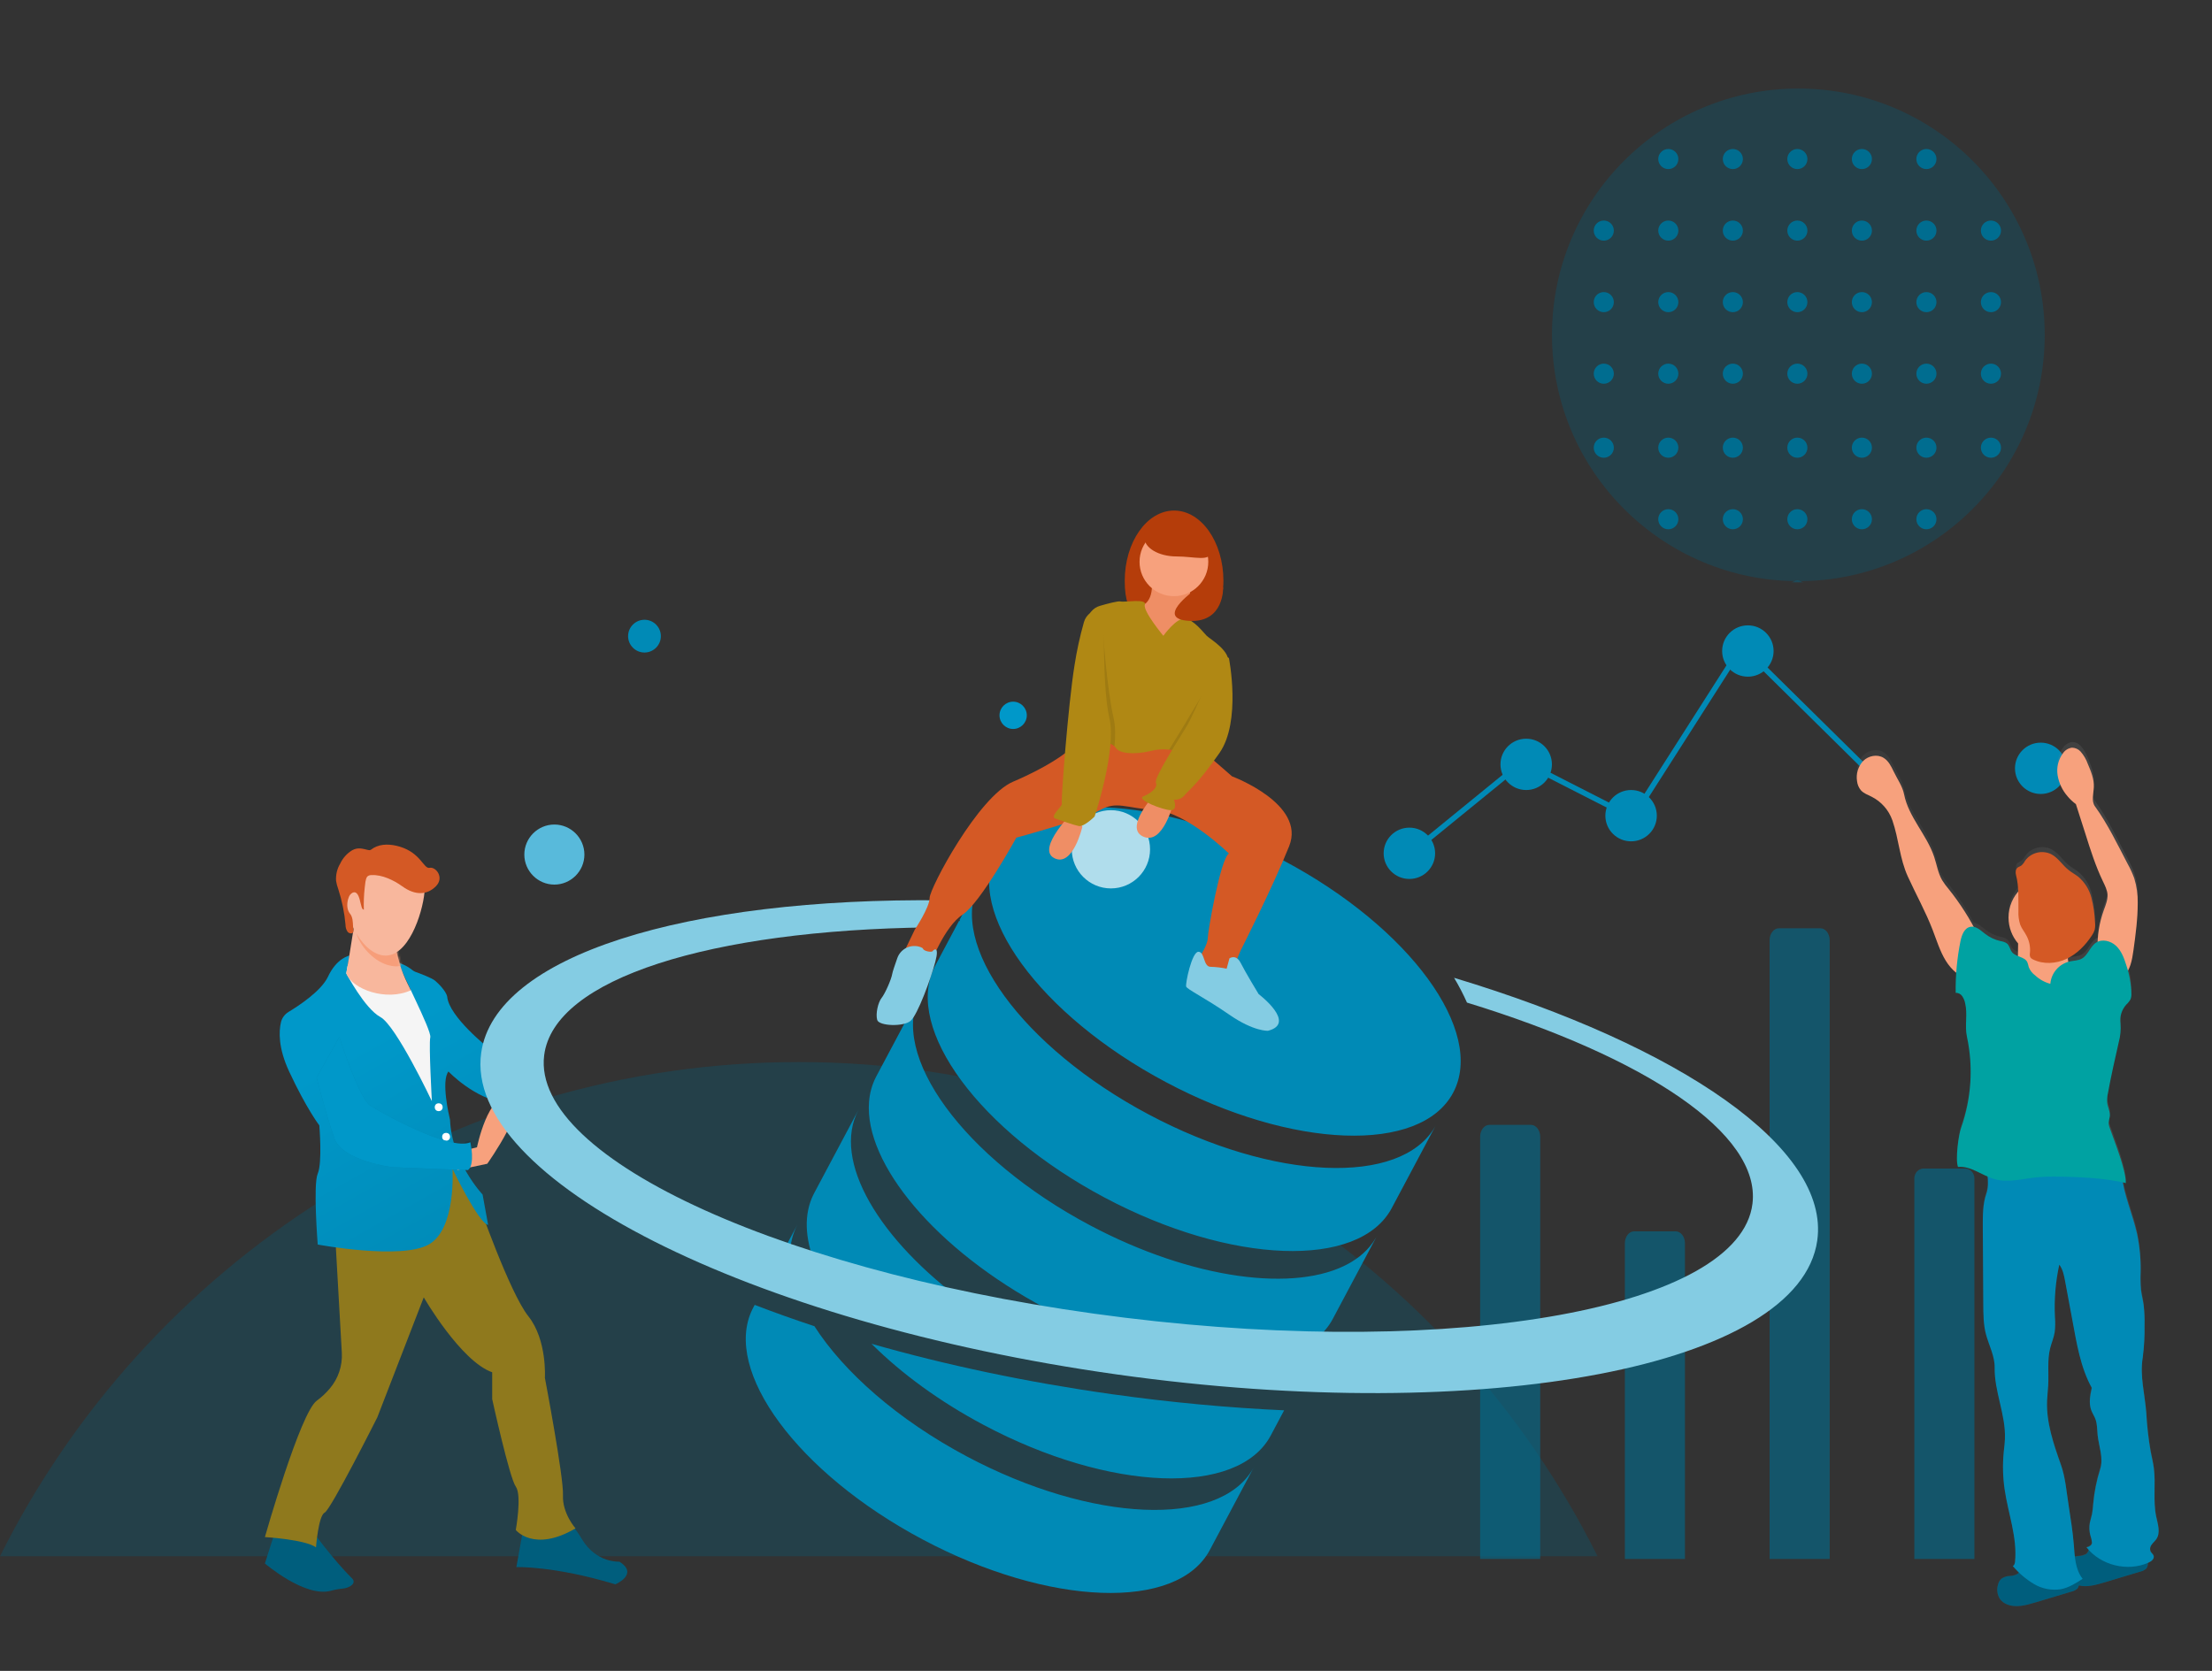 <?xml version="1.0" encoding="UTF-8"?>
<svg width="810px" height="612px" viewBox="0 0 810 612" version="1.1" xmlns="http://www.w3.org/2000/svg" xmlns:xlink="http://www.w3.org/1999/xlink">
    <rect x="0" y="0" width="810" height="612" fill="#333333" stroke="none"/>
    <!-- Generator: Sketch 64 (93537) - https://sketch.com -->
    <title>illustration-editor</title>
    <desc>Created with Sketch.</desc>
    <defs>
        <circle id="path-1" cx="90.527" cy="90.648" r="90.217"></circle>
        <linearGradient x1="99.983%" y1="50%" x2="0.019%" y2="50%" id="linearGradient-3">
            <stop stop-color="#808080" stop-opacity="0.25" offset="0%"></stop>
            <stop stop-color="#808080" stop-opacity="0.12" offset="54%"></stop>
            <stop stop-color="#808080" stop-opacity="0.1" offset="100%"></stop>
        </linearGradient>
        <linearGradient x1="37.907%" y1="28.887%" x2="68.063%" y2="100%" id="linearGradient-4">
            <stop stop-color="#0098C9" offset="0%"></stop>
            <stop stop-color="#008BB8" offset="100%"></stop>
        </linearGradient>
        <path d="M0.498,0.125 C0.645,7.138 0.714,12.849 0.706,17.257 C3.971,22.72 17.049,24.835 25.06,19.259 C22.575,15.86 20.254,12.926 17.504,6.344 C15.572,1.723 11.831,6.608 0.498,0.125 Z" id="path-5"></path>
    </defs>
    <g id="illustration-editor" stroke="none" stroke-width="1" fill="none" fill-rule="evenodd">
        <g transform="translate(0, 32)">
            <path d="M292.5,357 C420.561,357 531.415,430.693 585,538 L0,538 C53.585,430.693 164.439,357 292.5,357 Z" id="Combined-Shape" fill="#005E7D" fill-rule="nonzero" opacity="0.3"></path>
            <g id="data-bubble" transform="translate(568, 0)">
                <g id="Oval" opacity="0.3" fill="#005E7D" fill-rule="nonzero">
                    <circle id="path-1" cx="90.527" cy="90.648" r="90.217"></circle>
                </g>
                <g id="Combined-Shape-Clipped">
                    <mask id="mask-2" fill="white">
                        <use xlink:href="#path-1"></use>
                    </mask>
                    <g id="path-1"></g>
                    <path d="M184.677,206.905 C186.711,206.905 188.359,208.554 188.359,210.588 C188.359,212.621 186.711,214.27 184.677,214.27 C182.643,214.27 180.995,212.621 180.995,210.588 C180.995,208.554 182.643,206.905 184.677,206.905 Z M208.305,206.905 C210.338,206.905 211.987,208.554 211.987,210.588 C211.987,212.621 210.338,214.27 208.305,214.27 C206.271,214.27 204.622,212.621 204.622,210.588 C204.622,208.554 206.271,206.905 208.305,206.905 Z M113.794,206.905 C115.827,206.905 117.476,208.554 117.476,210.588 C117.476,212.621 115.827,214.27 113.794,214.27 C111.76,214.27 110.111,212.621 110.111,210.588 C110.111,208.554 111.76,206.905 113.794,206.905 Z M137.422,206.905 C139.455,206.905 141.104,208.554 141.104,210.588 C141.104,212.621 139.455,214.27 137.422,214.27 C135.388,214.27 133.739,212.621 133.739,210.588 C133.739,208.554 135.388,206.905 137.422,206.905 Z M161.049,206.905 C163.083,206.905 164.732,208.554 164.732,210.588 C164.732,212.621 163.083,214.27 161.049,214.27 C159.016,214.27 157.367,212.621 157.367,210.588 C157.367,208.554 159.016,206.905 161.049,206.905 Z M66.538,206.905 C68.572,206.905 70.221,208.554 70.221,210.588 C70.221,212.621 68.572,214.27 66.538,214.27 C64.505,214.27 62.856,212.621 62.856,210.588 C62.856,208.554 64.505,206.905 66.538,206.905 Z M90.166,206.905 C92.2,206.905 93.848,208.554 93.848,210.588 C93.848,212.621 92.2,214.27 90.166,214.27 C88.132,214.27 86.484,212.621 86.484,210.588 C86.484,208.554 88.132,206.905 90.166,206.905 Z M19.283,206.905 C21.317,206.905 22.965,208.554 22.965,210.588 C22.965,212.621 21.317,214.27 19.283,214.27 C17.249,214.27 15.601,212.621 15.601,210.588 C15.601,208.554 17.249,206.905 19.283,206.905 Z M42.911,206.905 C44.944,206.905 46.593,208.554 46.593,210.588 C46.593,212.621 44.944,214.27 42.911,214.27 C40.877,214.27 39.228,212.621 39.228,210.588 C39.228,208.554 40.877,206.905 42.911,206.905 Z M90.166,180.701 C92.2,180.701 93.848,182.349 93.848,184.383 C93.848,186.417 92.2,188.065 90.166,188.065 C88.132,188.065 86.484,186.417 86.484,184.383 C86.484,182.349 88.132,180.701 90.166,180.701 Z M19.283,180.701 C21.317,180.701 22.965,182.349 22.965,184.383 C22.965,186.417 21.317,188.065 19.283,188.065 C17.249,188.065 15.601,186.417 15.601,184.383 C15.601,182.349 17.249,180.701 19.283,180.701 Z M42.911,180.701 C44.944,180.701 46.593,182.349 46.593,184.383 C46.593,186.417 44.944,188.065 42.911,188.065 C40.877,188.065 39.228,186.417 39.228,184.383 C39.228,182.349 40.877,180.701 42.911,180.701 Z M184.677,180.701 C186.711,180.701 188.359,182.349 188.359,184.383 C188.359,186.417 186.711,188.065 184.677,188.065 C182.643,188.065 180.995,186.417 180.995,184.383 C180.995,182.349 182.643,180.701 184.677,180.701 Z M208.305,180.701 C210.338,180.701 211.987,182.349 211.987,184.383 C211.987,186.417 210.338,188.065 208.305,188.065 C206.271,188.065 204.622,186.417 204.622,184.383 C204.622,182.349 206.271,180.701 208.305,180.701 Z M113.794,180.701 C115.827,180.701 117.476,182.349 117.476,184.383 C117.476,186.417 115.827,188.065 113.794,188.065 C111.76,188.065 110.111,186.417 110.111,184.383 C110.111,182.349 111.76,180.701 113.794,180.701 Z M137.422,180.701 C139.455,180.701 141.104,182.349 141.104,184.383 C141.104,186.417 139.455,188.065 137.422,188.065 C135.388,188.065 133.739,186.417 133.739,184.383 C133.739,182.349 135.388,180.701 137.422,180.701 Z M161.049,180.701 C163.083,180.701 164.732,182.349 164.732,184.383 C164.732,186.417 163.083,188.065 161.049,188.065 C159.016,188.065 157.367,186.417 157.367,184.383 C157.367,182.349 159.016,180.701 161.049,180.701 Z M66.538,180.701 C68.572,180.701 70.221,182.349 70.221,184.383 C70.221,186.417 68.572,188.065 66.538,188.065 C64.505,188.065 62.856,186.417 62.856,184.383 C62.856,182.349 64.505,180.701 66.538,180.701 Z M184.677,154.496 C186.711,154.496 188.359,156.145 188.359,158.178 C188.359,160.212 186.711,161.861 184.677,161.861 C182.643,161.861 180.995,160.212 180.995,158.178 C180.995,156.145 182.643,154.496 184.677,154.496 Z M19.283,154.496 C21.317,154.496 22.965,156.145 22.965,158.178 C22.965,160.212 21.317,161.861 19.283,161.861 C17.249,161.861 15.601,160.212 15.601,158.178 C15.601,156.145 17.249,154.496 19.283,154.496 Z M42.911,154.496 C44.944,154.496 46.593,156.145 46.593,158.178 C46.593,160.212 44.944,161.861 42.911,161.861 C40.877,161.861 39.228,160.212 39.228,158.178 C39.228,156.145 40.877,154.496 42.911,154.496 Z M137.422,154.496 C139.455,154.496 141.104,156.145 141.104,158.178 C141.104,160.212 139.455,161.861 137.422,161.861 C135.388,161.861 133.739,160.212 133.739,158.178 C133.739,156.145 135.388,154.496 137.422,154.496 Z M161.049,154.496 C163.083,154.496 164.732,156.145 164.732,158.178 C164.732,160.212 163.083,161.861 161.049,161.861 C159.016,161.861 157.367,160.212 157.367,158.178 C157.367,156.145 159.016,154.496 161.049,154.496 Z M113.794,154.496 C115.827,154.496 117.476,156.145 117.476,158.178 C117.476,160.212 115.827,161.861 113.794,161.861 C111.76,161.861 110.111,160.212 110.111,158.178 C110.111,156.145 111.76,154.496 113.794,154.496 Z M66.538,154.496 C68.572,154.496 70.221,156.145 70.221,158.178 C70.221,160.212 68.572,161.861 66.538,161.861 C64.505,161.861 62.856,160.212 62.856,158.178 C62.856,156.145 64.505,154.496 66.538,154.496 Z M208.305,154.496 C210.338,154.496 211.987,156.145 211.987,158.178 C211.987,160.212 210.338,161.861 208.305,161.861 C206.271,161.861 204.622,160.212 204.622,158.178 C204.622,156.145 206.271,154.496 208.305,154.496 Z M90.166,154.496 C92.2,154.496 93.848,156.145 93.848,158.178 C93.848,160.212 92.2,161.861 90.166,161.861 C88.132,161.861 86.484,160.212 86.484,158.178 C86.484,156.145 88.132,154.496 90.166,154.496 Z M184.677,128.291 C186.711,128.291 188.359,129.94 188.359,131.973 C188.359,134.007 186.711,135.656 184.677,135.656 C182.643,135.656 180.995,134.007 180.995,131.973 C180.995,129.94 182.643,128.291 184.677,128.291 Z M208.305,128.291 C210.338,128.291 211.987,129.94 211.987,131.973 C211.987,134.007 210.338,135.656 208.305,135.656 C206.271,135.656 204.622,134.007 204.622,131.973 C204.622,129.94 206.271,128.291 208.305,128.291 Z M113.794,128.291 C115.827,128.291 117.476,129.94 117.476,131.973 C117.476,134.007 115.827,135.656 113.794,135.656 C111.76,135.656 110.111,134.007 110.111,131.973 C110.111,129.94 111.76,128.291 113.794,128.291 Z M137.422,128.291 C139.455,128.291 141.104,129.94 141.104,131.973 C141.104,134.007 139.455,135.656 137.422,135.656 C135.388,135.656 133.739,134.007 133.739,131.973 C133.739,129.94 135.388,128.291 137.422,128.291 Z M161.049,128.291 C163.083,128.291 164.732,129.94 164.732,131.973 C164.732,134.007 163.083,135.656 161.049,135.656 C159.016,135.656 157.367,134.007 157.367,131.973 C157.367,129.94 159.016,128.291 161.049,128.291 Z M66.538,128.291 C68.572,128.291 70.221,129.94 70.221,131.973 C70.221,134.007 68.572,135.656 66.538,135.656 C64.505,135.656 62.856,134.007 62.856,131.973 C62.856,129.94 64.505,128.291 66.538,128.291 Z M90.166,128.291 C92.2,128.291 93.848,129.94 93.848,131.973 C93.848,134.007 92.2,135.656 90.166,135.656 C88.132,135.656 86.484,134.007 86.484,131.973 C86.484,129.94 88.132,128.291 90.166,128.291 Z M19.283,128.291 C21.317,128.291 22.965,129.94 22.965,131.973 C22.965,134.007 21.317,135.656 19.283,135.656 C17.249,135.656 15.601,134.007 15.601,131.973 C15.601,129.94 17.249,128.291 19.283,128.291 Z M42.911,128.291 C44.944,128.291 46.593,129.94 46.593,131.973 C46.593,134.007 44.944,135.656 42.911,135.656 C40.877,135.656 39.228,134.007 39.228,131.973 C39.228,129.94 40.877,128.291 42.911,128.291 Z M184.677,101.186 C186.711,101.186 188.359,102.835 188.359,104.868 C188.359,106.902 186.711,108.551 184.677,108.551 C182.643,108.551 180.995,106.902 180.995,104.868 C180.995,102.835 182.643,101.186 184.677,101.186 Z M208.305,101.186 C210.338,101.186 211.987,102.835 211.987,104.868 C211.987,106.902 210.338,108.551 208.305,108.551 C206.271,108.551 204.622,106.902 204.622,104.868 C204.622,102.835 206.271,101.186 208.305,101.186 Z M113.794,101.186 C115.827,101.186 117.476,102.835 117.476,104.868 C117.476,106.902 115.827,108.551 113.794,108.551 C111.76,108.551 110.111,106.902 110.111,104.868 C110.111,102.835 111.76,101.186 113.794,101.186 Z M137.422,101.186 C139.455,101.186 141.104,102.835 141.104,104.868 C141.104,106.902 139.455,108.551 137.422,108.551 C135.388,108.551 133.739,106.902 133.739,104.868 C133.739,102.835 135.388,101.186 137.422,101.186 Z M161.049,101.186 C163.083,101.186 164.732,102.835 164.732,104.868 C164.732,106.902 163.083,108.551 161.049,108.551 C159.016,108.551 157.367,106.902 157.367,104.868 C157.367,102.835 159.016,101.186 161.049,101.186 Z M66.538,101.186 C68.572,101.186 70.221,102.835 70.221,104.868 C70.221,106.902 68.572,108.551 66.538,108.551 C64.505,108.551 62.856,106.902 62.856,104.868 C62.856,102.835 64.505,101.186 66.538,101.186 Z M90.166,101.186 C92.2,101.186 93.848,102.835 93.848,104.868 C93.848,106.902 92.2,108.551 90.166,108.551 C88.132,108.551 86.484,106.902 86.484,104.868 C86.484,102.835 88.132,101.186 90.166,101.186 Z M19.283,101.186 C21.317,101.186 22.965,102.835 22.965,104.868 C22.965,106.902 21.317,108.551 19.283,108.551 C17.249,108.551 15.601,106.902 15.601,104.868 C15.601,102.835 17.249,101.186 19.283,101.186 Z M42.911,101.186 C44.944,101.186 46.593,102.835 46.593,104.868 C46.593,106.902 44.944,108.551 42.911,108.551 C40.877,108.551 39.228,106.902 39.228,104.868 C39.228,102.835 40.877,101.186 42.911,101.186 Z M184.677,74.981 C186.711,74.981 188.359,76.63 188.359,78.664 C188.359,80.697 186.711,82.346 184.677,82.346 C182.643,82.346 180.995,80.697 180.995,78.664 C180.995,76.63 182.643,74.981 184.677,74.981 Z M208.305,74.981 C210.338,74.981 211.987,76.63 211.987,78.664 C211.987,80.697 210.338,82.346 208.305,82.346 C206.271,82.346 204.622,80.697 204.622,78.664 C204.622,76.63 206.271,74.981 208.305,74.981 Z M113.794,74.981 C115.827,74.981 117.476,76.63 117.476,78.664 C117.476,80.697 115.827,82.346 113.794,82.346 C111.76,82.346 110.111,80.697 110.111,78.664 C110.111,76.63 111.76,74.981 113.794,74.981 Z M137.422,74.981 C139.455,74.981 141.104,76.63 141.104,78.664 C141.104,80.697 139.455,82.346 137.422,82.346 C135.388,82.346 133.739,80.697 133.739,78.664 C133.739,76.63 135.388,74.981 137.422,74.981 Z M161.049,74.981 C163.083,74.981 164.732,76.63 164.732,78.664 C164.732,80.697 163.083,82.346 161.049,82.346 C159.016,82.346 157.367,80.697 157.367,78.664 C157.367,76.63 159.016,74.981 161.049,74.981 Z M66.538,74.981 C68.572,74.981 70.221,76.63 70.221,78.664 C70.221,80.697 68.572,82.346 66.538,82.346 C64.505,82.346 62.856,80.697 62.856,78.664 C62.856,76.63 64.505,74.981 66.538,74.981 Z M90.166,74.981 C92.2,74.981 93.848,76.63 93.848,78.664 C93.848,80.697 92.2,82.346 90.166,82.346 C88.132,82.346 86.484,80.697 86.484,78.664 C86.484,76.63 88.132,74.981 90.166,74.981 Z M19.283,74.981 C21.317,74.981 22.965,76.63 22.965,78.664 C22.965,80.697 21.317,82.346 19.283,82.346 C17.249,82.346 15.601,80.697 15.601,78.664 C15.601,76.63 17.249,74.981 19.283,74.981 Z M42.911,74.981 C44.944,74.981 46.593,76.63 46.593,78.664 C46.593,80.697 44.944,82.346 42.911,82.346 C40.877,82.346 39.228,80.697 39.228,78.664 C39.228,76.63 40.877,74.981 42.911,74.981 Z M184.677,48.777 C186.711,48.777 188.359,50.425 188.359,52.459 C188.359,54.493 186.711,56.141 184.677,56.141 C182.643,56.141 180.995,54.493 180.995,52.459 C180.995,50.425 182.643,48.777 184.677,48.777 Z M208.305,48.777 C210.338,48.777 211.987,50.425 211.987,52.459 C211.987,54.493 210.338,56.141 208.305,56.141 C206.271,56.141 204.622,54.493 204.622,52.459 C204.622,50.425 206.271,48.777 208.305,48.777 Z M113.794,48.777 C115.827,48.777 117.476,50.425 117.476,52.459 C117.476,54.493 115.827,56.141 113.794,56.141 C111.76,56.141 110.111,54.493 110.111,52.459 C110.111,50.425 111.76,48.777 113.794,48.777 Z M137.422,48.777 C139.455,48.777 141.104,50.425 141.104,52.459 C141.104,54.493 139.455,56.141 137.422,56.141 C135.388,56.141 133.739,54.493 133.739,52.459 C133.739,50.425 135.388,48.777 137.422,48.777 Z M161.049,48.777 C163.083,48.777 164.732,50.425 164.732,52.459 C164.732,54.493 163.083,56.141 161.049,56.141 C159.016,56.141 157.367,54.493 157.367,52.459 C157.367,50.425 159.016,48.777 161.049,48.777 Z M66.538,48.777 C68.572,48.777 70.221,50.425 70.221,52.459 C70.221,54.493 68.572,56.141 66.538,56.141 C64.505,56.141 62.856,54.493 62.856,52.459 C62.856,50.425 64.505,48.777 66.538,48.777 Z M90.166,48.777 C92.2,48.777 93.848,50.425 93.848,52.459 C93.848,54.493 92.2,56.141 90.166,56.141 C88.132,56.141 86.484,54.493 86.484,52.459 C86.484,50.425 88.132,48.777 90.166,48.777 Z M19.283,48.777 C21.317,48.777 22.965,50.425 22.965,52.459 C22.965,54.493 21.317,56.141 19.283,56.141 C17.249,56.141 15.601,54.493 15.601,52.459 C15.601,50.425 17.249,48.777 19.283,48.777 Z M42.911,48.777 C44.944,48.777 46.593,50.425 46.593,52.459 C46.593,54.493 44.944,56.141 42.911,56.141 C40.877,56.141 39.228,54.493 39.228,52.459 C39.228,50.425 40.877,48.777 42.911,48.777 Z M184.677,22.572 C186.711,22.572 188.359,24.22 188.359,26.254 C188.359,28.288 186.711,29.936 184.677,29.936 C182.643,29.936 180.995,28.288 180.995,26.254 C180.995,24.22 182.643,22.572 184.677,22.572 Z M208.305,22.572 C210.338,22.572 211.987,24.22 211.987,26.254 C211.987,28.288 210.338,29.936 208.305,29.936 C206.271,29.936 204.622,28.288 204.622,26.254 C204.622,24.22 206.271,22.572 208.305,22.572 Z M113.794,22.572 C115.827,22.572 117.476,24.22 117.476,26.254 C117.476,28.288 115.827,29.936 113.794,29.936 C111.76,29.936 110.111,28.288 110.111,26.254 C110.111,24.22 111.76,22.572 113.794,22.572 Z M137.422,22.572 C139.455,22.572 141.104,24.22 141.104,26.254 C141.104,28.288 139.455,29.936 137.422,29.936 C135.388,29.936 133.739,28.288 133.739,26.254 C133.739,24.22 135.388,22.572 137.422,22.572 Z M161.049,22.572 C163.083,22.572 164.732,24.22 164.732,26.254 C164.732,28.288 163.083,29.936 161.049,29.936 C159.016,29.936 157.367,28.288 157.367,26.254 C157.367,24.22 159.016,22.572 161.049,22.572 Z M66.538,22.572 C68.572,22.572 70.221,24.22 70.221,26.254 C70.221,28.288 68.572,29.936 66.538,29.936 C64.505,29.936 62.856,28.288 62.856,26.254 C62.856,24.22 64.505,22.572 66.538,22.572 Z M90.166,22.572 C92.2,22.572 93.848,24.22 93.848,26.254 C93.848,28.288 92.2,29.936 90.166,29.936 C88.132,29.936 86.484,28.288 86.484,26.254 C86.484,24.22 88.132,22.572 90.166,22.572 Z M19.283,22.572 C21.317,22.572 22.965,24.22 22.965,26.254 C22.965,28.288 21.317,29.936 19.283,29.936 C17.249,29.936 15.601,28.288 15.601,26.254 C15.601,24.22 17.249,22.572 19.283,22.572 Z M42.911,22.572 C44.944,22.572 46.593,24.22 46.593,26.254 C46.593,28.288 44.944,29.936 42.911,29.936 C40.877,29.936 39.228,28.288 39.228,26.254 C39.228,24.22 40.877,22.572 42.911,22.572 Z" id="Combined-Shape" fill="#006D90" fill-rule="nonzero" mask="url(#mask-2)"></path>
                </g>
            </g>
            <g id="men-with-chart" transform="translate(505, 197)">
                <g id="chart" transform="translate(0.803, 0)">
                    <polyline id="Path" stroke="#008AB6" stroke-width="2" stroke-linecap="round" points="9.566 84.506 51.867 50.003 91.973 70.475 132.08 7.656 178.139 53.092"></polyline>
                    <path d="M10.291,74.14 C15.495,74.14 19.713,78.347 19.713,83.537 C19.713,88.728 15.495,92.935 10.291,92.935 C5.088,92.935 0.869,88.728 0.869,83.537 C0.869,78.347 5.088,74.14 10.291,74.14 Z M91.48,60.36 C96.683,60.36 100.901,64.568 100.901,69.758 C100.901,74.948 96.683,79.155 91.48,79.155 C86.276,79.155 82.058,74.948 82.058,69.758 C82.058,64.568 86.276,60.36 91.48,60.36 Z M241.475,43.011 C246.679,43.011 250.897,47.218 250.897,52.408 C250.897,57.599 246.679,61.806 241.475,61.806 C236.272,61.806 232.053,57.599 232.053,52.408 C232.053,47.218 236.272,43.011 241.475,43.011 Z M53.068,41.565 C58.272,41.565 62.49,45.772 62.49,50.963 C62.49,56.153 58.272,60.36 53.068,60.36 C47.865,60.36 43.646,56.153 43.646,50.963 C43.646,45.772 47.865,41.565 53.068,41.565 Z M134.24,0.05 C139.443,0.05 143.662,4.258 143.662,9.448 C143.662,14.638 139.443,18.845 134.24,18.845 C129.036,18.845 124.818,14.638 124.818,9.448 C124.818,4.258 129.036,0.05 134.24,0.05 Z" id="Combined-Shape" fill="#008AB6" fill-rule="nonzero"></path>
                </g>
                <path d="M55.596,183 C56.499,183 57.365,183.461 58.003,184.283 C58.641,185.104 59,186.219 59,187.38 L59,342 L37,342 L37,187.38 C37,184.961 38.524,183 40.404,183 L55.596,183 Z M108.596,222 C110.476,222 112,223.965 112,226.389 L111.999,342 L90,342 L90.001,226.389 C90.001,223.965 91.525,222 93.405,222 L108.596,222 Z M161.596,111 C163.476,111 165,112.961 165,115.38 L164.999,342 L143,342 L143.001,115.38 C143.001,112.961 144.525,111 146.405,111 L161.596,111 Z M214.596,199 C216.476,199 218,200.628 218,202.636 L217.999,342 L196,342 L196.001,202.636 C196.001,200.628 197.525,199 199.405,199 L214.596,199 Z" id="Shape" fill="#006D90" fill-rule="nonzero" opacity="0.6"></path>
                <g id="men" transform="translate(174.904, 42.701)" fill-rule="nonzero">
                    <path d="M0.114,12.414 C0.245,13.648 0.736,14.816 1.526,15.774 C2.55,16.928 4.082,17.457 5.459,18.147 C9.022,19.966 11.744,23.087 13.056,26.858 C15.407,33.704 15.711,40.943 18.705,47.549 C21.698,54.155 25.214,60.5 27.799,67.268 C29.267,71.106 30.439,75.099 32.593,78.592 C33.635,80.31 34.965,81.837 36.525,83.106 C36.363,85.585 36.299,88.036 36.314,90.515 C37.283,90.496 38.195,90.974 38.728,91.782 C39.251,92.585 39.611,93.483 39.787,94.423 C40.755,98.416 39.561,102.67 40.43,106.684 C42.816,117.85 42.083,129.455 38.312,140.234 C37.344,142.967 36.13,152.009 37.161,154.721 C41.002,154.333 44.405,156.685 47.999,158.242 C48.289,160.366 48.116,162.529 47.49,164.58 C46.198,168.291 46.205,172.327 46.226,176.249 L46.403,205.306 C46.403,208.99 46.452,212.722 47.377,216.293 C48.429,220.314 50.639,224.412 50.569,228.568 C50.378,237.511 54.614,246.033 54.275,254.906 C54.212,256.61 53.979,258.301 53.817,259.991 C53.4,264.493 53.513,269.029 54.155,273.505 C55.44,282.421 58.837,291.189 57.989,300.154 C57.933,300.759 57.728,301.562 57.156,301.795 C57.862,302.59 58.611,303.379 59.373,304.133 C59.219,304.389 59.009,304.608 58.759,304.774 C57.925,305.208 57.003,305.449 56.062,305.478 C54.958,305.507 53.886,305.854 52.976,306.478 C52.315,307.111 51.866,307.933 51.691,308.83 C51.183,310.625 51.493,312.552 52.539,314.098 C53.169,314.889 53.993,315.505 54.932,315.887 C58.194,317.295 61.936,316.274 65.339,315.246 L78.67,311.217 C79.483,311.049 80.233,310.659 80.837,310.091 C81.114,309.765 81.296,309.371 81.367,308.95 C84.311,309.654 87.545,308.788 90.545,307.893 L103.876,303.858 C104.69,303.693 105.441,303.302 106.043,302.731 C106.529,302.142 106.728,301.368 106.587,300.619 C106.686,300.576 106.784,300.548 106.883,300.499 C107.9,300.041 109.001,299.147 108.754,298.069 C108.578,297.365 107.872,296.957 107.568,296.309 C107.278,295.451 107.466,294.504 108.062,293.823 C108.585,293.118 109.291,292.534 109.771,291.794 C111.31,289.442 110.265,286.351 109.686,283.597 C108.437,277.717 109.595,271.576 108.804,265.618 C108.535,263.611 108.048,261.639 107.66,259.646 C106.837,254.935 106.292,250.18 106.029,245.406 C105.521,238.589 103.621,231.87 104.709,225.11 C105.237,221.142 105.461,217.139 105.379,213.138 C105.456,210.588 105.345,208.037 105.048,205.504 C104.772,203.616 104.285,201.764 104.073,199.87 C103.901,197.74 103.864,195.602 103.96,193.468 C104.058,188.711 103.617,183.958 102.647,179.299 C101.235,172.897 98.58,166.77 97.45,160.355 C97.832,160.439 98.213,160.524 98.58,160.622 C98.623,155.692 94.294,144.974 92.692,140.298 C92.457,139.725 92.314,139.119 92.268,138.502 C92.365,137.688 92.514,136.881 92.713,136.086 C92.918,134.382 92.007,132.762 91.76,131.058 C91.663,129.859 91.752,128.653 92.021,127.481 C93.158,121.178 94.57,114.924 95.982,108.677 C96.598,106.415 96.81,104.062 96.61,101.726 C96.278,99.222 97.051,96.697 98.728,94.804 C99.349,94.233 99.877,93.57 100.296,92.839 C100.531,92.211 100.636,91.543 100.607,90.874 C100.578,87.977 100.151,85.098 99.336,82.317 C100.578,80.071 101.037,77.31 101.397,74.705 C102.188,68.951 102.979,63.169 102.951,57.359 C103.014,54.26 102.585,51.17 101.68,48.204 C101.019,46.372 100.211,44.597 99.265,42.894 C95.551,35.76 92,28.253 87.312,21.717 C85.899,19.731 86.789,16.992 86.888,14.541 C86.994,11.583 85.822,8.745 84.671,6.027 C84.084,4.354 83.183,2.807 82.016,1.47 C81.219,0.595 80.095,0.086 78.91,0.062 C77.565,0.226 76.357,0.963 75.598,2.083 C73.874,4.426 73.159,7.36 73.614,10.231 C74.083,13.077 75.326,15.739 77.208,17.928 C78.117,19.03 79.158,20.016 80.308,20.865 C81.475,24.565 82.652,28.262 83.838,31.957 C85.702,37.837 87.566,43.746 90.192,49.31 C90.962,50.922 91.809,52.563 91.901,54.345 C92,56.267 91.195,58.099 90.552,59.908 C89.199,63.681 88.432,67.637 88.279,71.641 C88.072,71.732 87.874,71.841 87.686,71.965 C85.462,73.416 84.763,76.578 82.447,77.874 C81.098,78.627 79.46,78.578 77.949,78.923 C77.815,78.923 77.681,78.993 77.54,79.036 C77.483,78.754 77.427,78.479 77.392,78.191 C77.37,78.01 77.37,77.828 77.392,77.648 C80.992,75.674 84.016,72.801 86.168,69.31 C86.621,68.664 86.971,67.951 87.206,67.197 C87.396,66.294 87.432,65.366 87.312,64.451 C87.194,61.397 86.756,58.364 86.005,55.401 C85.252,52.424 83.604,49.748 81.282,47.732 C80.124,46.802 78.79,46.105 77.639,45.169 C75.393,43.359 73.854,40.683 71.284,39.337 C67.906,37.696 63.832,38.747 61.675,41.816 C61.333,42.503 60.852,43.113 60.263,43.605 C59.813,43.817 59.375,44.052 58.95,44.309 C58.173,44.929 58.13,46.119 58.385,47.084 C58.866,49.067 59.136,51.094 59.19,53.134 C54.483,58.642 54.466,66.739 59.147,72.268 C59.147,73.578 59.147,74.888 59.098,76.198 C59.098,76.444 59.098,76.698 59.048,76.944 C58.234,76.661 57.505,76.176 56.93,75.536 C56.139,74.55 55.998,73.099 55.031,72.289 C54.335,71.832 53.542,71.542 52.715,71.444 C50.659,70.978 48.731,70.067 47.067,68.775 C45.76,67.768 44.405,66.479 42.88,66.183 C40.248,61.26 37.176,56.583 33.701,52.211 C32.82,51.176 32.017,50.077 31.301,48.922 C29.783,46.281 29.331,43.176 28.37,40.281 C25.687,32.168 18.994,25.661 17.363,17.267 C16.77,14.224 14.835,11.576 13.508,8.773 C12.611,6.879 11.623,4.879 9.83,3.794 C7.521,2.386 4.329,3.034 2.409,4.928 C0.525,6.936 -0.322,9.699 0.114,12.414 L0.114,12.414 Z M83.944,297.414 C83.109,297.849 82.187,298.09 81.247,298.119 C80.772,298.168 80.301,298.243 79.834,298.344 C79.658,296.865 79.559,295.365 79.446,293.907 C79.072,289.125 78.324,284.379 77.582,279.639 C76.806,274.709 76.438,269.315 74.758,264.582 C72.054,256.878 69.314,248.941 69.66,240.779 C69.738,238.927 69.971,237.089 70.07,235.244 C70.296,230.673 69.653,226.004 70.776,221.56 C71.277,219.539 72.131,217.609 72.456,215.553 C72.663,213.696 72.687,211.823 72.527,209.961 C72.218,203.499 72.757,197.024 74.13,190.7 C75.443,192.412 75.874,194.623 76.248,196.743 L78.895,211.067 C80.47,219.567 81.861,228.582 86.034,236.145 C85.448,238.871 84.869,241.779 85.836,244.385 C86.252,245.512 86.937,246.498 87.361,247.638 C88.067,249.533 87.968,251.617 88.18,253.624 C88.639,257.85 90.39,262.005 89.105,266.083 C87.783,270.287 86.924,274.623 86.542,279.012 C86.472,280.233 86.33,281.449 86.118,282.653 C85.892,283.738 85.525,284.766 85.321,285.879 C85.038,287.44 85.108,289.045 85.525,290.576 C85.842,291.425 86.037,292.314 86.104,293.217 C86.104,294.118 84.996,294.766 84.106,294.907 C84.367,295.245 84.65,295.569 84.939,295.886 C84.769,296.484 84.422,297.017 83.944,297.414 L83.944,297.414 Z" id="Shape" fill="url(#linearGradient-3)"></path>
                    <path d="M85.356,295.492 C86.514,294.189 88.18,294.59 89.875,294.59 C94.429,294.675 99.103,295.14 103.254,297.154 C104.384,297.63 105.361,298.407 106.078,299.4 C106.796,300.433 106.773,301.807 106.022,302.816 C105.417,303.382 104.667,303.77 103.854,303.936 L103.854,303.936 L90.524,307.943 C87.542,308.837 84.306,309.732 81.351,308.993 C81.265,309.395 81.093,309.782 80.837,310.126 C80.233,310.692 79.482,311.08 78.67,311.246 L78.67,311.246 L65.339,315.246 C61.936,316.267 58.194,317.295 54.932,315.887 C53.994,315.508 53.169,314.894 52.539,314.105 C51.495,312.574 51.184,310.66 51.691,308.879 C51.863,307.985 52.313,307.167 52.976,306.541 C53.886,305.917 54.958,305.57 56.062,305.541 C57.003,305.514 57.927,305.278 58.766,304.851 C59.684,304.252 59.571,303.499 60.178,302.795 C61.329,301.492 63.002,301.9 64.697,301.9 C68.744,301.975 72.886,302.345 76.667,303.84 C76.595,303.086 76.664,302.316 76.876,301.569 C77.05,300.675 77.499,299.858 78.161,299.231 C79.073,298.61 80.143,298.263 81.247,298.231 C82.187,298.21 83.109,297.974 83.944,297.541 C84.862,296.942 84.749,296.196 85.356,295.492 Z" id="Combined-Shape" fill="#005E7D"></path>
                    <path d="M69.66,153.932 C77.516,153.145 85.418,152.923 93.306,153.27 C93.826,153.265 94.344,153.345 94.838,153.509 C96.575,154.214 96.843,156.481 97.006,158.333 C97.712,165.855 101.002,172.862 102.654,180.228 C103.624,184.859 104.065,189.584 103.967,194.313 C103.872,196.426 103.91,198.543 104.08,200.651 C104.292,202.532 104.786,204.377 105.055,206.25 C105.353,208.767 105.463,211.302 105.386,213.835 C105.467,217.806 105.243,221.778 104.716,225.715 C103.628,232.427 105.528,239.096 106.036,245.885 C106.289,250.633 106.825,255.362 107.639,260.047 C108.027,262.026 108.514,263.984 108.783,265.977 C109.573,271.9 108.415,277.998 109.665,283.844 C110.244,286.576 111.289,289.646 109.75,291.985 C109.27,292.689 108.564,293.287 108.041,293.999 C107.444,294.675 107.256,295.618 107.547,296.471 C107.851,297.111 108.557,297.534 108.733,298.217 C109.009,299.295 107.879,300.175 106.862,300.633 C99.201,304.083 89.324,301.654 84.156,295.041 C85.045,294.9 86.132,294.259 86.154,293.358 C86.086,292.462 85.891,291.58 85.575,290.738 C85.159,289.219 85.089,287.626 85.37,286.076 C85.575,284.991 85.942,283.963 86.168,282.872 C86.38,281.674 86.521,280.466 86.591,279.252 C86.973,274.89 87.833,270.582 89.154,266.406 C90.439,262.357 88.688,258.258 88.229,254.033 C88.018,252.033 88.109,249.969 87.41,248.082 C86.987,246.969 86.302,245.969 85.885,244.857 C84.918,242.258 85.497,239.371 86.083,236.666 C81.91,229.152 80.519,220.194 78.945,211.75 L76.297,197.524 C75.902,195.412 75.471,193.222 74.179,191.517 C72.807,197.798 72.268,204.231 72.576,210.652 C72.736,212.502 72.713,214.363 72.506,216.208 C72.181,218.25 71.327,220.173 70.825,222.173 C69.731,226.589 70.373,231.222 70.119,235.765 C70.02,237.603 69.787,239.427 69.71,241.265 C69.364,249.378 72.103,257.265 74.807,264.921 C76.467,269.618 76.834,274.956 77.632,279.872 C78.338,284.583 79.121,289.294 79.496,294.048 C79.842,298.414 79.997,303.14 82.722,306.569 C80.23,308.182 77.66,309.823 74.744,310.379 C71.346,310.91 67.869,310.237 64.916,308.478 C61.979,306.727 59.355,304.502 57.149,301.893 C57.721,301.696 57.926,300.865 57.982,300.266 C58.829,291.351 55.433,282.66 54.148,273.787 C53.506,269.342 53.392,264.836 53.809,260.364 C53.972,258.681 54.205,256.998 54.268,255.308 C54.607,246.498 50.35,238.011 50.505,229.194 C50.576,225.06 48.387,220.99 47.314,216.997 C46.389,213.476 46.361,209.743 46.339,206.081 L46.163,177.207 C46.163,173.306 46.163,169.305 47.427,165.622 C48.98,161.186 47.201,156.094 46.933,151.404 C54.269,153.723 61.991,154.582 69.66,153.932 L69.66,153.932 Z" id="Path" fill="#008AB6"></path>
                    <path d="M70.239,49.76 C78.331,49.76 84.89,56.303 84.89,64.373 C84.89,69.691 82.042,74.345 77.786,76.901 C77.509,77.939 77.231,79.006 77.335,79.761 C77.688,82.402 79.107,84.768 80.491,87.05 C81.324,88.458 82.39,89.958 84.021,90.113 C79.777,92.335 75.318,94.124 70.712,95.452 C69.147,95.976 67.506,96.24 65.855,96.234 C64.455,96.129 63.086,95.779 61.809,95.198 C56.151,92.741 51.938,87.829 50.378,81.874 C52.202,81.922 54.026,81.783 55.822,81.458 C56.847,81.38 57.803,80.911 58.491,80.148 C58.9,79.434 59.091,78.617 59.041,77.796 C59.079,76.485 59.099,75.172 59.097,73.859 C56.909,71.306 55.589,67.994 55.589,64.373 C55.589,56.303 62.148,49.76 70.239,49.76 Z M2.388,6.985 C4.308,5.098 7.5,4.449 9.808,5.858 C11.602,6.921 12.59,8.907 13.487,10.787 C14.814,13.604 16.749,16.21 17.342,19.238 C18.973,27.57 25.666,34.042 28.349,42.098 C29.309,44.971 29.761,48.056 31.279,50.683 C31.996,51.83 32.799,52.923 33.68,53.951 C37.897,59.213 41.522,64.921 44.49,70.972 C45.768,73.599 44.2,76.867 43.318,79.641 C42.528,82.07 42.139,84.61 42.167,87.163 C38.107,86.634 34.746,83.684 32.593,80.162 C30.439,76.641 29.267,72.704 27.799,68.895 C25.214,62.183 21.698,55.887 18.705,49.324 C15.711,42.76 15.407,35.563 13.056,28.767 C11.739,25.012 9.017,21.91 5.459,20.112 C4.082,19.421 2.55,18.9 1.526,17.752 C0.738,16.802 0.247,15.641 0.114,14.414 C-0.325,11.72 0.515,8.975 2.388,6.985 Z M78.853,2.146 C80.038,2.173 81.161,2.682 81.96,3.555 C83.124,4.88 84.025,6.415 84.614,8.076 C85.765,10.78 86.937,13.597 86.831,16.527 C86.733,18.964 85.822,21.682 87.255,23.661 C91.943,30.154 95.495,37.612 99.209,44.704 C100.156,46.394 100.963,48.158 101.623,49.979 C102.53,52.929 102.959,56.006 102.894,59.091 C102.894,64.859 102.132,70.606 101.341,76.324 C100.84,79.909 100.183,83.81 97.465,86.184 C94.64,82.578 91.802,79.057 88.201,76.24 C88.02,71.26 88.799,66.292 90.496,61.606 C91.145,59.81 91.908,57.986 91.844,56.077 C91.753,54.303 90.905,52.676 90.136,51.07 C87.481,45.542 85.617,39.683 83.781,33.837 L80.251,22.816 C79.1,21.974 78.059,20.992 77.151,19.893 C75.27,17.723 74.026,15.076 73.558,12.245 C73.103,9.394 73.818,6.48 75.542,4.161 C76.303,3.045 77.51,2.31 78.853,2.146 Z" id="Combined-Shape" fill="#F7A17D"></path>
                    <path d="M70.896,88.642 C71.225,84.693 74.053,81.398 77.914,80.465 C79.425,80.127 81.063,80.169 82.412,79.423 C84.727,78.134 85.426,74.993 87.65,73.55 C89.875,72.106 93.031,72.909 94.965,74.733 C96.9,76.557 97.881,79.155 98.672,81.698 C99.852,85.135 100.493,88.734 100.571,92.367 C100.601,93.031 100.495,93.695 100.261,94.318 C99.842,95.045 99.313,95.703 98.693,96.268 C97.017,98.145 96.243,100.657 96.575,103.149 C96.776,105.468 96.563,107.805 95.947,110.05 C94.534,116.262 93.122,122.466 91.986,128.734 C91.719,129.888 91.631,131.075 91.724,132.255 C91.943,133.952 92.882,135.558 92.678,137.255 C92.478,138.045 92.329,138.848 92.233,139.657 C92.279,140.269 92.422,140.871 92.656,141.439 C94.259,146.08 98.587,156.714 98.545,161.629 C91.025,159.707 79.94,159.277 72.174,159.242 C70.038,159.22 67.903,159.314 65.777,159.524 C60.672,160.073 55.447,161.559 50.498,160.186 C45.902,158.911 41.835,155.256 37.083,155.714 C36.052,153.023 37.267,144.044 38.234,141.326 C42.005,130.622 42.738,119.087 40.352,107.994 C39.484,104.008 40.677,99.776 39.71,95.818 C39.533,94.881 39.173,93.989 38.651,93.191 C38.116,92.386 37.204,91.91 36.236,91.93 C36.148,85.564 36.74,79.206 38.001,72.965 C38.467,70.747 39.413,68.127 41.694,67.747 C43.713,67.402 45.407,69.106 47.031,70.352 C48.696,71.638 50.625,72.542 52.68,73 C53.507,73.099 54.3,73.388 54.996,73.845 C55.963,74.648 56.104,76.092 56.895,77.071 C58.307,78.824 61.463,78.676 62.466,80.698 C62.685,81.3 62.862,81.916 62.995,82.543 C63.469,83.744 64.278,84.785 65.325,85.543 C66.898,87.018 68.811,88.082 70.896,88.642 Z" id="Path" fill="#00A2A2"></path>
                    <path d="M58.335,48.838 C58.081,47.873 58.123,46.725 58.9,46.077 C59.288,45.774 59.797,45.662 60.213,45.373 C60.8,44.881 61.281,44.274 61.625,43.591 C63.801,40.554 67.856,39.528 71.221,41.161 C73.77,42.492 75.309,45.155 77.575,46.95 C78.726,47.88 80.06,48.57 81.218,49.5 C83.537,51.498 85.186,54.157 85.942,57.12 C86.692,60.061 87.13,63.073 87.248,66.106 C87.369,67.016 87.333,67.94 87.142,68.838 C86.907,69.592 86.557,70.304 86.104,70.951 C83.774,74.472 80.703,77.669 76.855,79.486 C73.007,81.303 68.326,81.599 64.527,79.698 C64.145,79.544 63.816,79.282 63.581,78.944 C63.365,78.43 63.314,77.862 63.433,77.317 C63.639,75.165 63.212,72.999 62.204,71.085 C61.498,69.676 60.439,68.465 59.874,67.007 C59.349,65.375 59.124,63.662 59.211,61.951 C59.147,57.521 59.451,53.105 58.335,48.838 Z" id="Path" fill="#D45925"></path>
                </g>
            </g>
            <g id="Men-Left" transform="translate(97, 270)">
                <path d="M5.356,253.907 L0,270.648 C0,270.648 14.666,283.253 24.195,280.644 C25.631,280.244 27.093,279.979 28.568,279.851 C30.542,279.686 33.937,278.079 31.841,276.025 C25.076,269.394 16.062,257.078 16.062,257.078 L5.356,253.907 Z" id="Path" fill="#005E7D" fill-rule="nonzero"></path>
                <path d="M94.713,257.392 L92.084,271.993 C92.084,271.993 105.535,271.418 128.339,278.29 C128.339,278.29 137.112,274.567 129.8,269.987 C129.8,269.987 121.32,270.562 116.056,261.684 C110.792,252.806 107.576,253.955 107.576,253.955 L94.713,257.392 Z" id="Path" fill="#005E7D" fill-rule="nonzero"></path>
                <path d="M25.634,148.653 L28.17,193.468 C28.442,198.244 26.862,202.941 23.761,206.576 C22.359,208.246 20.762,209.739 19.003,211.025 C12.958,215.355 0,260.987 0,260.987 C0,260.987 14.686,261.851 18.714,264.744 C18.714,264.744 19.575,253.191 21.882,252.037 C24.188,250.884 41.174,217.108 41.174,217.108 L58.173,173.183 C58.173,173.183 71.71,196.579 83.229,200.619 L83.229,210.438 C83.229,210.438 89.563,239.318 91.87,242.494 C94.176,245.671 91.87,258.377 91.87,258.377 C91.87,258.377 98.493,266.754 113.751,257.798 C113.751,257.798 108.856,252.308 109.152,245.664 C109.447,239.021 102.528,202.635 102.528,202.635 C102.528,202.635 103.389,188.795 96.483,180.109 C89.576,171.423 78.051,138.253 78.051,138.253 L70.126,121.151 L25.634,148.653 Z" id="Path" fill="#8F791D" fill-rule="nonzero"></path>
                <path d="M63.048,99.445 L63.621,104.895 L54.783,104.319 L45.905,96.56 L37.067,71.632 L31.366,62.747 L27.084,57.304 L28.795,50.709 C28.795,50.709 29.576,51.363 30.897,52.41 C35.238,55.753 45.43,62.695 52.876,60.778 C53.22,60.692 53.559,60.585 53.891,60.457 L65.001,79.66 L63.048,99.445 Z" id="Path" fill="#F5F5F5" fill-rule="nonzero"></path>
                <path d="M30.956,48 L29.797,54.509 C29.797,54.509 36.52,67.378 42.302,70.516 C48.085,73.654 61.146,101.332 61.146,101.332 C61.146,101.332 59.981,80.547 60.563,77.943 C61.146,75.34 49.121,52.738 49.121,50.651 C53.254,52.157 53.74,53.478 55.19,53.993 C56.639,54.509 61.035,56.137 62.292,57.172 C63.549,58.207 66.287,60.962 66.752,62.981 C67.334,70.395 82.017,81.934 82.017,81.934 C83.168,83.728 85.806,85.181 89.173,86.354 C88.672,91.523 88.334,96.74 88.159,101.999 C76.733,100.533 67.213,90.455 67.213,90.455 C64.46,93.976 67.458,106.746 67.77,108.036 L67.796,108.141 C68.399,123.542 79.718,135.526 79.718,135.526 L79.718,135.526 L81.752,146.651 C78.268,146.085 68.69,126.113 68.69,126.113 C68.69,126.113 70.148,148.135 59.981,153.837 C49.813,159.54 19.345,153.837 19.345,153.837 C19.345,153.837 17.603,131.894 19.345,127.878 C21.087,123.861 19.928,110.191 19.928,110.191 C19.928,110.191 15.285,104.177 8.9,90.507 C4.833,81.784 5.118,75.73 5.867,72.475 C6.236,70.873 7.249,69.486 8.675,68.628 C12.378,66.395 20.664,60.967 23.121,55.7 C26.32,48.852 30.956,48 30.956,48 L30.956,48 Z" id="Combined-Shape" fill="url(#linearGradient-4)" fill-rule="nonzero"></path>
                <g id="Head" transform="translate(43.944, 33.178) rotate(10) translate(-43.944, -33.178) translate(21.444, 3.678)">
                    <g id="Path" transform="translate(11.565, 35.708)" fill="#F8B79D" fill-rule="nonzero">
                        <path d="M0.498,0.125 C0.645,7.138 0.714,12.849 0.706,17.257 C3.971,22.72 17.049,24.835 25.06,19.259 C22.575,15.86 20.254,12.926 17.504,6.344 C15.572,1.723 11.831,6.608 0.498,0.125 Z" id="path-5"></path>
                    </g>
                    <g id="Path-Clipped" transform="translate(11.565, 35.708)">
                        <mask id="mask-6" fill="white">
                            <use xlink:href="#path-5"></use>
                        </mask>
                        <g id="path-5"></g>
                        <path d="M1.862,2.345 L3.205,-1.872 C13.363,3.385 18.616,1.149 18.616,1.149 L22.098,8.237 C20.612,9.277 21.4,12.066 15.514,11.641 C10.658,11.302 4.694,7.493 1.862,2.345 Z" id="Path" fill="#F79E7A" fill-rule="nonzero" mask="url(#mask-6)"></path>
                    </g>
                    <g id="Group-8" transform="translate(0.213, 0.074)" fill-rule="nonzero">
                        <path d="M6.439,19.45 C5.675,27.568 12.208,43.318 21.07,44.318 C29.932,45.319 35.318,29.231 36.081,21.113 C36.844,12.995 32.713,7.555 23.828,6.543 C19.572,6.065 15.349,7.157 12.087,9.578 C8.825,11.999 6.793,15.551 6.439,19.45 Z" id="Path" fill="#F8B79D" transform="translate(21.274, 25.398) rotate(-10) translate(-21.274, -25.398) "></path>
                        <path d="M14.975,5.607 C15.516,5.571 15.742,5.199 16.477,4.776 C19.341,3.12 22.949,3.377 26.066,4.314 C33.85,6.667 34.764,12.54 36.996,12.066 C39.228,11.592 42.49,15.589 39.285,18.824 C36.079,22.058 31.694,22.273 26.952,18.826 C23.911,16.627 19.549,14.512 15.73,14.736 C15.13,14.691 14.546,14.9 14.122,15.311 C13.448,16.209 13.373,18.204 13.226,19.298 C12.922,21.983 12.813,24.691 12.899,27.402 C12.47,27.362 12.227,26.893 12.098,26.478 C11.776,25.49 11.609,24.459 11.328,23.471 C10.987,22.349 10.307,20.545 8.861,21.135 C8.117,21.513 7.565,22.177 7.332,22.978 C6.663,24.69 6.527,27.307 7.819,28.844 C8.858,30.072 8.895,32.039 8.944,33.537 C8.964,34.012 9.236,35.3 8.992,35.685 C8.551,36.366 7.463,36.08 6.971,35.523 C6.444,34.758 6.17,33.852 6.19,32.936 C5.801,28.503 4.909,24.114 3.531,19.854 C3.17,18.881 2.903,17.877 2.734,16.858 C2.581,14.621 3.11,12.407 4.251,10.508 C5.199,8.492 6.713,6.802 8.615,5.637 C10.727,4.498 12.277,5.018 14.389,5.521 C14.58,5.58 14.777,5.609 14.975,5.607 L14.975,5.607 Z" id="Path" fill="#D45925" transform="translate(21.667, 19.827) rotate(-10) translate(-21.667, -19.827) "></path>
                    </g>
                </g>
                <path d="M27.249,77.802 C27.249,77.802 34.363,100.123 38.508,102.877 C42.653,105.631 67.842,119.684 75.253,116.377 C75.253,116.377 77.031,124.645 74.367,126.569 C74.367,126.569 46.737,125.563 46.514,125.469 C46.514,125.469 28.439,123.262 25.477,115 C22.515,106.738 18.959,92.679 18.959,92.679 L27.249,77.802 Z" id="Path" fill="#000000" fill-rule="nonzero" opacity="0.1"></path>
                <ellipse id="Oval" fill="#FFFFFF" fill-rule="nonzero" cx="63.647" cy="103.54" rx="1.446" ry="1.446"></ellipse>
                <ellipse id="Oval" fill="#FFFFFF" fill-rule="nonzero" cx="66.355" cy="114.378" rx="1.446" ry="1.446"></ellipse>
                <path d="M81.433,124.243 L75.273,125.554 L70.417,126.569 L73.024,119.361 L74.837,118.909 L77.662,118.214 C77.662,118.214 81.724,98.109 89.841,99.55 C97.959,100.992 81.433,124.243 81.433,124.243 Z" id="Path" fill="#F7A17D" fill-rule="nonzero"></path>
                <path d="M75.792,122.782 L70.417,123.86 L73.302,116.212 L75.309,115.732 C75.757,118.057 75.92,120.423 75.792,122.782 Z" id="Path" fill="#000000" fill-rule="nonzero" opacity="0.1"></path>
                <path d="M27.249,77.802 C27.249,77.802 34.363,100.123 38.508,102.877 C42.653,105.631 67.842,119.684 75.253,116.377 C75.253,116.377 77.031,124.645 74.367,126.569 C74.367,126.569 46.737,125.563 46.514,125.469 C46.514,125.469 28.439,123.262 25.477,115 C22.515,106.738 18.959,92.679 18.959,92.679 L27.249,77.802 Z" id="Path" fill="#0098C9" fill-rule="nonzero"></path>
            </g>
            <path d="M236,207 C239.3,207 242,204.3 242,201 C242,197.7 239.3,195 236,195 C232.7,195 230,197.7 230,201 C230,204.3 232.7,207 236,207 Z" id="Path" fill="#008AB6" fill-rule="nonzero"></path>
            <path d="M203,292 C209.05,292 214,287.05 214,281 C214,274.95 209.05,270 203,270 C196.95,270 192,274.95 192,281 C192,287.05 196.95,292 203,292 Z" id="Path" fill="#58BADB" fill-rule="nonzero"></path>
            <path d="M371,235 C373.75,235 376,232.75 376,230 C376,227.25 373.75,225 371,225 C368.25,225 366,227.25 366,230 C366,232.75 368.25,235 371,235 Z" id="Path" fill="#0098C9" fill-rule="nonzero"></path>
        </g>
        <g id="db" transform="translate(173, 291)" fill-rule="nonzero">
            <path d="M102.095,182.462 C109.01,185.409 116.212,188.269 123.675,191.027 C133.828,208.146 152.973,226.321 177.793,240.643 C222.638,266.52 269.117,270.076 282.358,248.823 L282.749,248.171 L265.516,278.004 C252.823,299.978 205.858,296.614 160.56,270.476 C115.716,244.598 89.396,206.146 101.191,184.058 L101.56,183.394 L102.095,182.462 Z M144.344,198.187 C171.097,206.863 200.579,214.233 231.807,219.736 C253.302,223.524 274.322,226.199 294.503,227.821 L289.289,236.849 C276.596,258.823 229.631,255.46 184.334,229.321 C168.479,220.173 154.941,209.452 144.583,198.439 L144.344,198.187 Z M166.772,70.502 C154.079,92.476 180.476,131.445 225.773,157.584 C262.527,178.793 300.379,185.007 320.131,174.858 C320.52,174.659 320.902,174.452 321.278,174.239 C323.281,173.102 325.081,171.784 326.653,170.281 C327.084,169.87 327.497,169.445 327.893,169.006 C328.817,167.982 329.646,166.882 330.373,165.706 L330.729,165.112 L313.496,194.945 C311.835,197.82 309.588,200.261 306.834,202.274 C305.361,203.351 303.743,204.306 301.993,205.139 C280.136,203.505 257.062,200.634 233.337,196.453 C229.349,195.75 225.39,195.018 221.464,194.26 C217.161,192.188 212.84,189.91 208.535,187.425 C169.096,164.668 143.989,132.177 146.532,109.65 C146.884,106.527 147.768,103.595 149.22,100.907 L149.539,100.334 L166.772,70.502 Z M142.566,112.406 C132.07,130.576 148.301,160.366 179.844,184.913 C160.106,179.835 141.567,174.096 124.603,167.893 C121.316,158.534 121.229,149.898 124.964,142.903 L125.333,142.239 L142.566,112.406 Z M189.752,30.72 C177.059,52.694 203.45,91.673 248.748,117.811 C293.593,143.689 340.076,147.235 353.318,125.982 L353.709,125.33 L336.476,155.163 C323.782,177.137 276.812,173.783 231.515,147.644 C186.67,121.767 160.356,83.305 172.15,61.217 L172.519,60.553 L181.763,44.547 L182.119,44.569 C182.078,44.424 182.038,44.28 181.998,44.136 L189.752,30.72 Z M118.787,153.57 C116.885,156.863 115.86,160.55 115.65,164.519 C114.776,164.181 113.91,163.842 113.049,163.501 L118.787,153.57 Z M301.417,26.634 C346.714,52.773 373.111,91.743 360.412,113.726 C347.719,135.7 300.754,132.336 255.457,106.197 C210.159,80.059 183.763,41.089 196.456,19.115 C209.155,-2.868 256.119,0.496 301.417,26.634 Z" id="Combined-Shape" fill="#008AB6" transform="translate(230.987, 148.556) rotate(-2) translate(-230.987, -148.556) "></path>
            <path d="M175.486,36.178 L169.91,45.909 C90.328,44.137 32.023,59.707 27.561,87.865 C21.559,125.742 115.259,172.052 236.845,191.301 C358.431,210.55 461.861,195.45 467.863,157.573 C471.911,132.024 430.594,102.637 365.954,80.307 C364.728,77.257 363.258,74.172 361.556,71.073 C443.53,98.964 497.035,138.245 491.104,171.866 C483.02,217.696 367.548,235.653 233.19,211.972 C98.833,188.291 -3.531,131.941 4.554,86.11 C10.816,50.612 81.501,31.837 175.486,36.178 Z" id="Combined-Shape" fill="#84CCE3" transform="translate(247.829, 128.988) rotate(-2) translate(-247.829, -128.988) "></path>
        </g>
        <g id="woman" transform="translate(397, 282.5) scale(-1, 1) translate(-397, -282.5) translate(321, 187)" fill-rule="nonzero">
            <ellipse id="Oval" fill="#B0DDEC" cx="66.2" cy="124.07" rx="14.334" ry="14.328"></ellipse>
            <path d="M61.138,25.748 C61.138,39.969 55.013,40.41 45.034,40.41 C35.056,40.41 25.003,39.969 25.003,25.748 C25.003,11.528 33.092,2.97779913e-13 43.071,2.97779913e-13 C53.049,2.97779913e-13 61.138,11.528 61.138,25.748 Z" id="Path" fill="#B53D0A"></path>
            <path d="M36.354,26.328 C36.354,26.328 40.614,44.133 39.065,46.068 C37.516,48.004 52.231,52.262 52.231,52.262 L58.427,35.23 L54.942,34.843 C54.942,34.843 49.908,33.682 51.457,24.005 C53.006,14.328 36.354,26.328 36.354,26.328 Z" id="Path" fill="#EF8E65"></path>
            <ellipse id="Oval" fill="#F7A17D" cx="43.131" cy="18.78" rx="12.586" ry="12.58"></ellipse>
            <path d="M30.739,89.615 L21.832,97.356 C21.832,97.356 -5.275,107.42 0.921,122.903 C7.117,138.386 18.734,161.224 18.734,161.224 L21.832,168.578 L29.577,168.578 L34.611,166.256 L33.45,163.159 C33.45,163.159 30.739,158.901 30.739,156.579 C30.739,154.257 26.092,127.548 22.994,125.613 C22.994,125.613 38.484,110.517 49.714,109.743 C60.945,108.968 64.043,106.259 70.239,109.743 C76.435,113.226 100.831,119.807 100.831,119.807 C100.831,119.807 113.998,143.805 120.581,148.063 C127.164,152.321 132.586,166.643 132.586,166.643 L143.429,164.708 L138.007,153.482 C138.007,153.482 132.586,145.354 132.586,141.87 C132.586,138.386 114.772,104.711 101.993,99.292 C89.214,93.872 83.019,88.89 83.019,88.89 L54.749,90.776 L30.739,89.615 Z" id="Path" fill="#D45925"></path>
            <path d="M22.791,164.015 C22.791,164.015 20.379,162.293 18.656,165.738 C16.932,169.182 12.108,177.105 12.108,177.105 C12.108,177.105 -2.022,187.784 8.661,190.54 C8.661,190.54 13.831,190.884 22.791,184.684 C31.752,178.483 38.3,175.383 38.644,174.35 C38.989,173.316 36.576,161.604 34.164,161.604 C31.752,161.604 32.441,167.116 29.684,167.116 C27.714,167.163 25.752,167.394 23.825,167.805 L22.791,164.015 Z" id="Path" fill="#84CCE3"></path>
            <path d="M144.412,163.903 C143.825,162.239 142.597,160.878 141,160.125 C139.403,159.371 137.572,159.288 135.913,159.893 C135.418,160.078 135.083,160.272 135.018,160.465 C134.696,161.432 131.778,161.91 131.463,161.349 C131.149,160.787 128.892,159.176 130.504,165.299 C132.116,171.423 136.953,184.636 139.532,186.892 C142.112,189.148 151.14,188.826 151.784,186.57 C152.429,184.314 151.462,180.125 150.172,178.513 C148.883,176.902 146.626,171.745 146.303,169.811 C146.151,168.901 145.286,166.35 144.412,163.903 Z" id="Path" fill="#84CCE3"></path>
            <path d="M76.659,115.826 C76.659,115.826 80.139,130.816 86.969,127.294 C93.8,123.772 79.48,109.743 79.48,109.743 L76.659,115.826 Z" id="Path" fill="#EF8E65"></path>
            <path d="M43.131,106.427 C43.131,106.427 47.028,123.216 54.678,119.271 C62.328,115.326 46.29,99.614 46.29,99.614 L43.131,106.427 Z" id="Path" fill="#EF8E65"></path>
            <path d="M35.386,84.97 C35.386,84.97 33.062,94.26 36.16,96.582 C39.258,98.904 44.293,98.517 52.812,101.614 C61.332,104.711 74.886,101.614 75.273,97.356 C75.66,93.098 73.337,76.067 73.337,76.067 L35.386,84.97 Z" id="Path" fill="#D45925"></path>
            <path d="M73.724,83.421 C69.243,84.799 66.296,84.95 64.883,86.336 C64.707,86.505 64.555,86.696 64.43,86.905 C63.268,88.84 58.234,89.615 51.65,88.066 C49.445,87.488 47.152,87.32 44.885,87.571 C42.635,87.799 40.37,88.275 36.16,88.066 C28.814,87.699 25.302,63.657 23.637,57.216 C23.548,56.864 23.463,56.566 23.381,56.326 C21.832,51.681 29.964,47.036 31.126,45.875 C32.288,44.714 35.773,40.069 38.98,39.585 C42.182,39.101 47.003,45.875 47.003,45.875 C47.003,45.875 54.555,36.779 53.78,34.456 C53.006,32.134 61.138,33.682 62.687,33.295 C63.562,33.074 67.218,34.03 70.235,34.905 C72.813,35.65 74.659,37.913 74.87,40.587 C74.92,41.218 74.975,41.904 75.029,42.639 C75.989,55.281 77.569,82.241 73.724,83.421 Z" id="Path" fill="#B08814"></path>
            <path d="M44.885,87.571 C42.635,87.799 40.37,88.275 36.16,88.066 C28.814,87.699 25.302,63.657 23.637,57.216 C23.916,55.211 24.156,54.004 24.156,54.004 L26.286,56.907 C26.286,56.907 36.548,73.744 39.258,78.389 C40.366,80.286 42.639,83.867 44.885,87.571 Z" id="Path" fill="#000000" opacity="0.1"></path>
            <path d="M26.479,52.455 L22.994,54.004 C22.994,54.004 18.347,77.228 26.479,88.84 C34.611,100.453 37.709,102.388 39.258,104.324 C40.2,105.467 41.66,106.051 43.131,105.872 C43.131,105.872 41.582,109.743 44.293,109.743 C47.003,109.743 57.072,105.872 54.361,104.711 C51.65,103.549 48.94,101.614 49.714,99.679 C50.489,97.743 40.807,83.034 38.097,78.389 C35.386,73.744 26.479,52.455 26.479,52.455 Z" id="Path" fill="#B08814"></path>
            <path d="M73.724,83.421 C69.243,84.799 66.296,84.95 64.883,86.336 C64.527,82.512 64.542,78.908 65.204,76.067 C67.584,65.871 69.381,43.792 69.27,38.327 C69.257,37.678 69.396,38.714 70.045,38.714 L70.045,39.101 C72.911,39.101 73.716,38.083 74.522,40.831 C74.684,41.381 74.855,41.985 75.029,42.639 C75.989,55.281 77.569,82.241 73.724,83.421 Z" id="Path" fill="#000000" opacity="0.1"></path>
            <path d="M68.69,36.198 L69.876,36.198 C72.741,36.197 75.264,38.084 76.07,40.831 C77.55,46.049 78.706,51.353 79.533,56.713 C81.856,71.035 84.567,106.646 84.18,107.42 C83.792,108.194 88.827,112.065 86.503,112.839 C84.18,113.613 79.92,115.162 77.984,115.549 C76.047,115.936 72.175,112.065 72.175,112.065 C72.175,112.065 64.043,87.679 66.753,76.067 C69.464,64.455 68.69,36.198 68.69,36.198 Z" id="Path" fill="#B08814"></path>
            <path d="M53.983,9.834 C53.983,13.686 48.697,16.808 42.176,16.808 C35.655,16.808 29.654,18.871 29.654,15.02 C29.654,11.168 35.655,2.861 42.176,2.861 C48.697,2.861 53.983,5.983 53.983,9.834 Z" id="Path" fill="#B53D0A"></path>
            <path d="M25.11,28.162 C25.11,28.162 24.628,41.126 37.517,40.41 C50.405,39.695 35.775,29.329 35.775,29.329 L25.11,28.162 Z" id="Path" fill="#B53D0A"></path>
        </g>
    </g>
</svg>